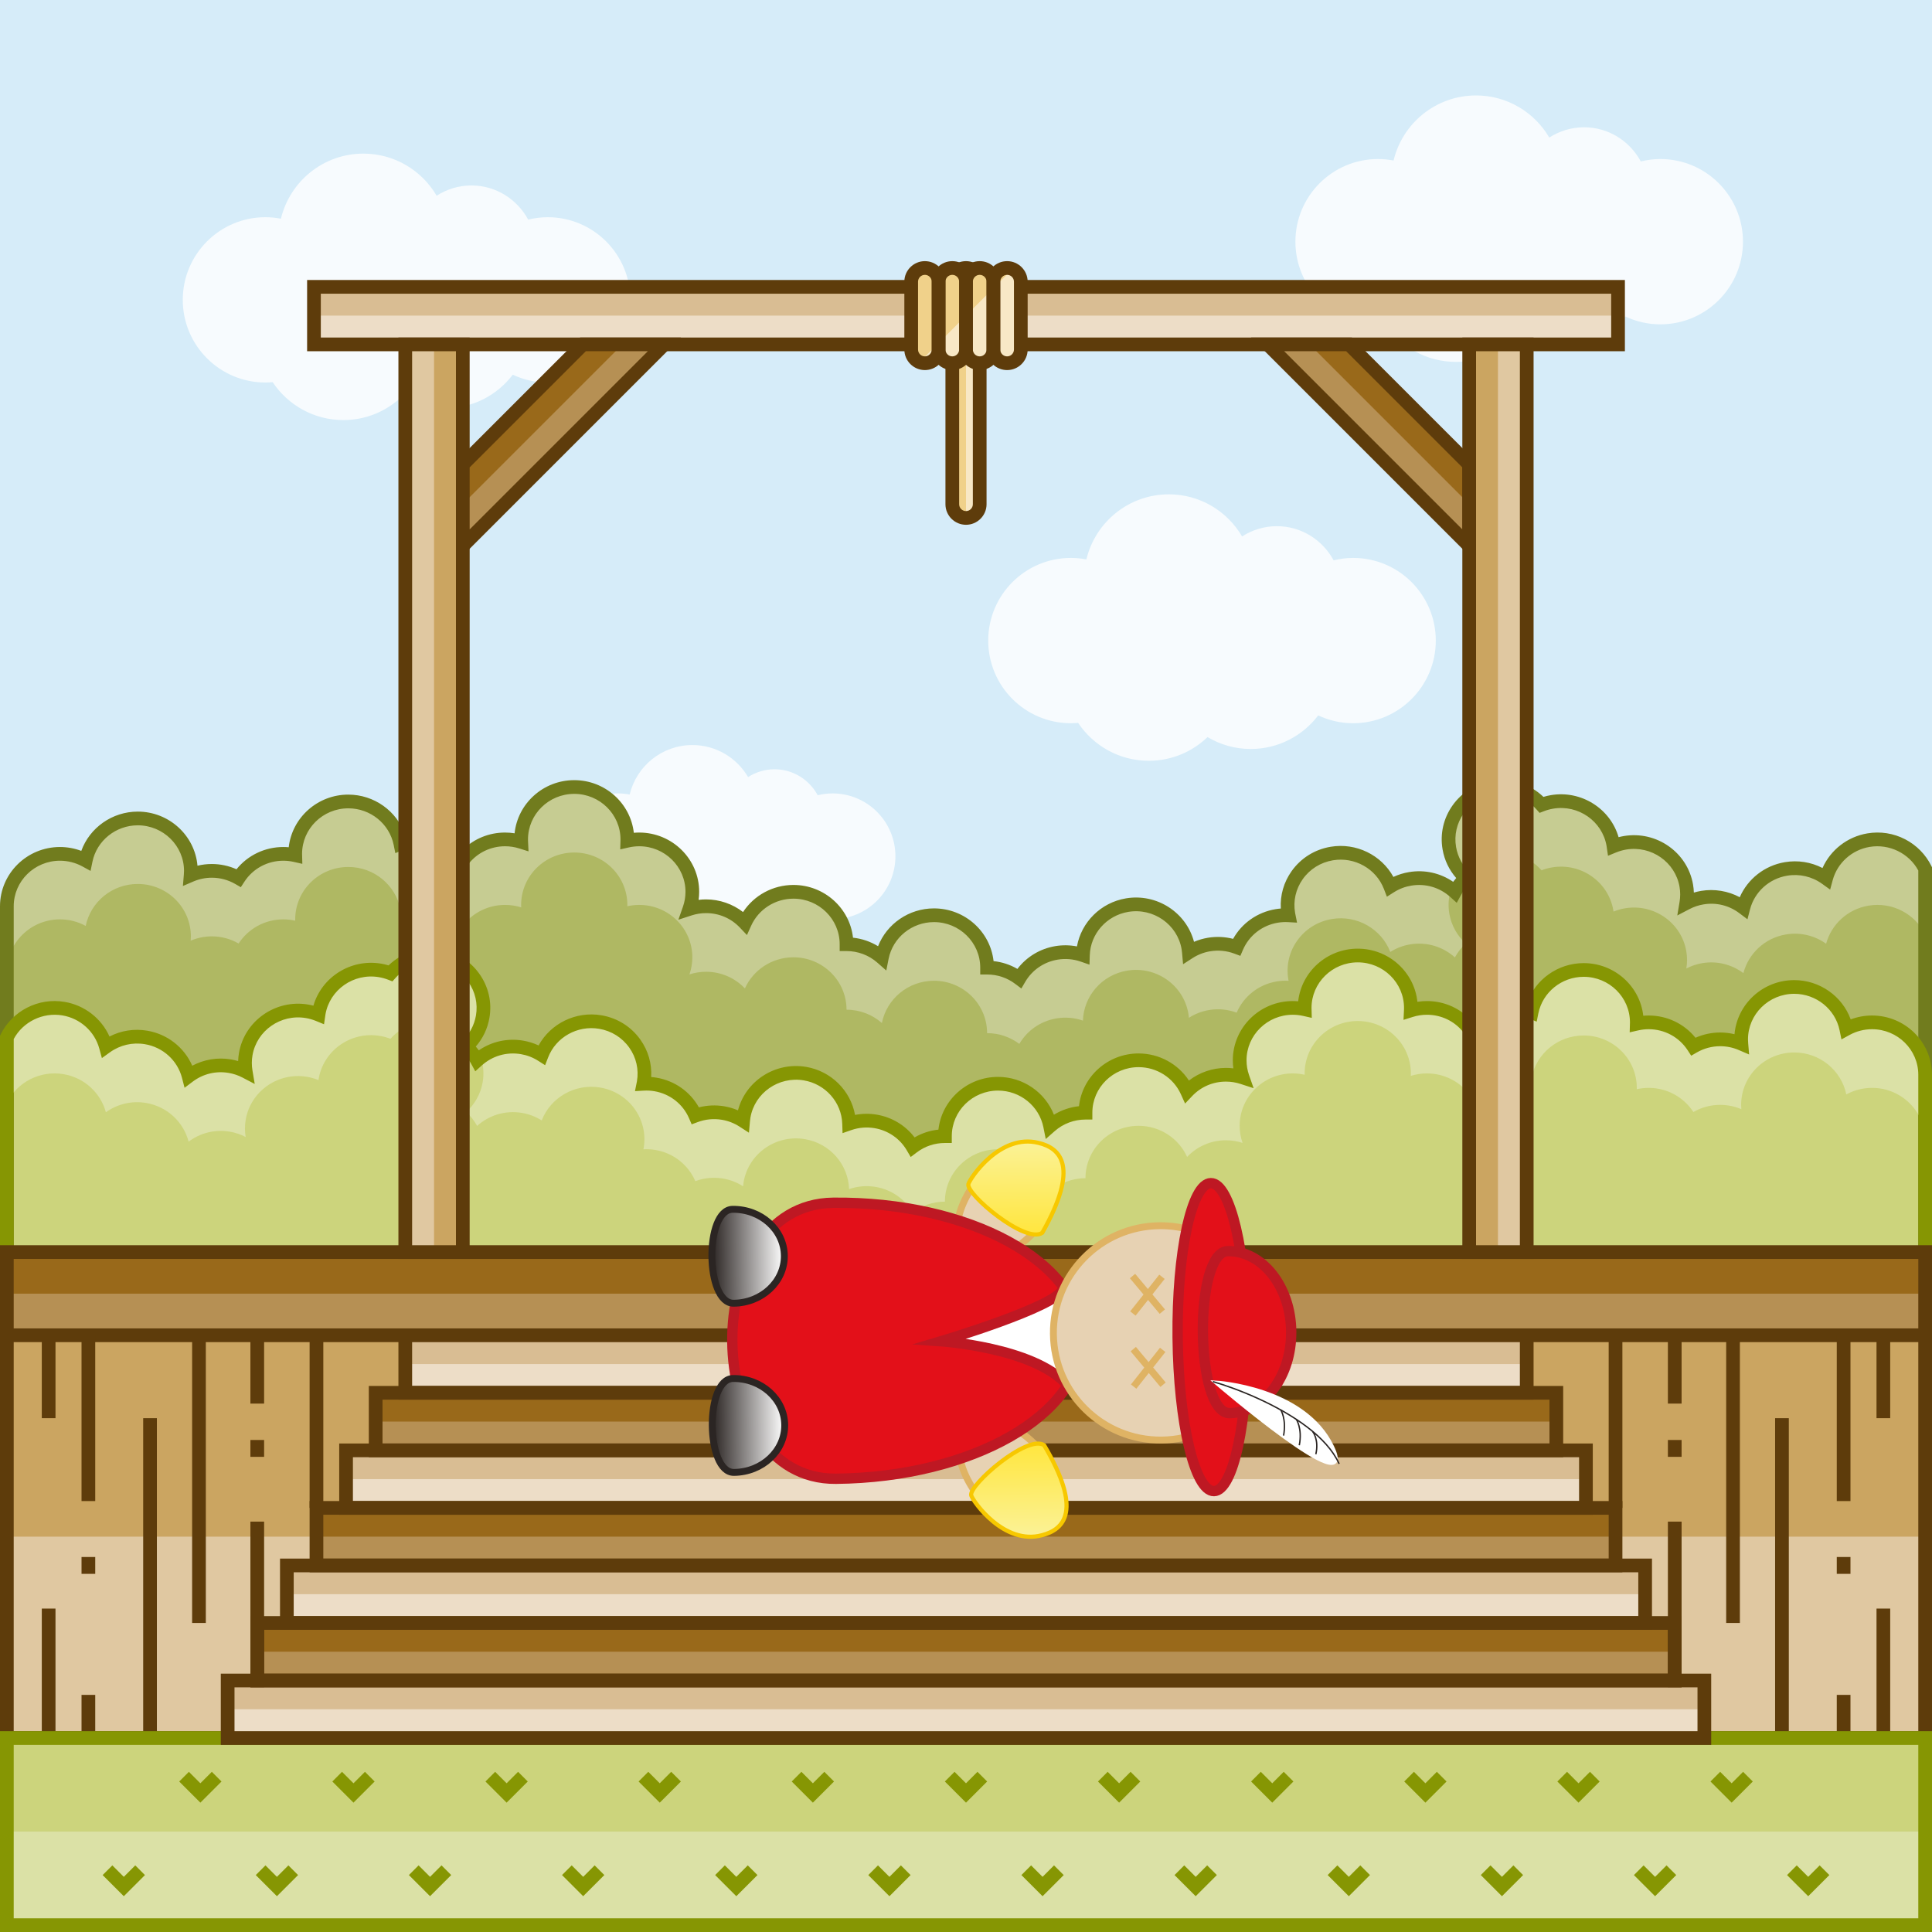 <?xml version="1.0" encoding="utf-8"?>
<!-- Generator: Adobe Illustrator 17.0.0, SVG Export Plug-In . SVG Version: 6.00 Build 0)  -->
<!DOCTYPE svg PUBLIC "-//W3C//DTD SVG 1.1//EN" "http://www.w3.org/Graphics/SVG/1.1/DTD/svg11.dtd">
<svg version="1.1" id="Layer_1" xmlns="http://www.w3.org/2000/svg" xmlns:xlink="http://www.w3.org/1999/xlink" x="0px" y="0px"
	 width="2800px" height="2800px" viewBox="0 0 2800 2800" enable-background="new 0 0 2800 2800" xml:space="preserve">
<g id="Layer_1_1_">
	<rect id="XMLID_751_" x="0" fill="#D6ECF9" width="2800" height="2800"/>
	<g id="XMLID_583_" opacity="0.8">
		<g id="XMLID_36_">
			<path id="XMLID_54_" fill="#FFFFFF" d="M1551.995,808.575c7.688,0,15.181,0.793,22.465,2.178
				c12.942-54.079,61.474-94.33,119.519-94.33c45.307,0,84.787,24.563,106.135,61.028c14.583-9.307,31.794-14.875,50.376-14.875
				c35.712,0,66.396,20.156,82.296,49.493c9.078-2.2,18.51-3.493,28.265-3.493c66.158,0,119.792,53.634,119.792,119.792
				c0,66.16-53.634,119.792-119.792,119.792c-18.112,0-35.217-4.136-50.607-11.331c-22.471,29.517-57.874,48.654-97.834,48.654
				c-22.874,0-44.214-6.356-62.563-17.232c-22.106,21.221-52.058,34.333-85.12,34.333c-42.764,0-80.401-21.841-102.445-54.954
				c-3.463,0.302-6.946,0.53-10.487,0.53c-66.16,0-119.792-53.632-119.792-119.792
				C1432.203,862.209,1485.836,808.575,1551.995,808.575z"/>
		</g>
	</g>
	<g id="XMLID_594_" opacity="0.8">
		<g id="XMLID_47_">
			<path id="XMLID_611_" fill="#FFFFFF" d="M1997.186,230.474c7.687,0,15.181,0.793,22.465,2.177
				c12.942-54.079,61.474-94.33,119.519-94.33c45.307,0,84.787,24.563,106.135,61.028c14.583-9.307,31.794-14.875,50.376-14.875
				c35.712,0,66.396,20.156,82.296,49.493c9.078-2.2,18.51-3.493,28.265-3.493c66.158,0,119.792,53.634,119.792,119.792
				c0,66.16-53.634,119.792-119.792,119.792c-18.112,0-35.217-4.136-50.607-11.331c-22.471,29.517-57.874,48.655-97.834,48.655
				c-22.874,0-44.214-6.356-62.562-17.232c-22.106,21.221-52.058,34.333-85.12,34.333c-42.764,0-80.401-21.841-102.446-54.954
				c-3.462,0.302-6.946,0.53-10.487,0.53c-66.16,0-119.792-53.632-119.792-119.792
				C1877.394,284.107,1931.027,230.474,1997.186,230.474z"/>
		</g>
	</g>
	<g id="XMLID_644_" opacity="0.8">
		<g id="XMLID_44_">
			<path id="XMLID_610_" fill="#FFFFFF" d="M895.471,1149.869c5.847,0,11.546,0.603,17.087,1.656
				c9.844-41.132,46.756-71.746,90.904-71.746c34.46,0,64.487,18.682,80.724,46.417c11.091-7.079,24.182-11.314,38.315-11.314
				c27.162,0,50.5,15.33,62.593,37.643c6.904-1.673,14.078-2.657,21.498-2.657c50.319,0,91.112,40.793,91.112,91.112
				c0,50.32-40.793,91.112-91.112,91.112c-13.775,0-26.786-3.146-38.491-8.618c-17.091,22.45-44.018,37.006-74.411,37.006
				c-17.398,0-33.629-4.835-47.584-13.106c-16.813,16.14-39.594,26.113-64.741,26.113c-32.526,0-61.152-16.612-77.918-41.797
				c-2.633,0.229-5.283,0.403-7.976,0.403c-50.32,0-91.112-40.792-91.112-91.112
				C804.359,1190.662,845.151,1149.869,895.471,1149.869z"/>
		</g>
	</g>
	<g id="XMLID_543_" opacity="0.8">
		<g id="XMLID_16_">
			<path id="XMLID_15_" fill="#FFFFFF" d="M384.68,314.787c7.688,0,15.181,0.793,22.465,2.177
				c12.942-54.079,61.474-94.33,119.519-94.33c45.307,0,84.787,24.563,106.135,61.028c14.583-9.307,31.794-14.875,50.376-14.875
				c35.712,0,66.396,20.155,82.296,49.493c9.078-2.2,18.51-3.493,28.265-3.493c66.158,0,119.792,53.634,119.792,119.792
				c0,66.16-53.634,119.792-119.792,119.792c-18.112,0-35.217-4.136-50.607-11.331c-22.471,29.517-57.874,48.654-97.834,48.654
				c-22.874,0-44.214-6.356-62.562-17.232c-22.106,21.221-52.058,34.333-85.12,34.333c-42.764,0-80.401-21.841-102.445-54.954
				c-3.462,0.302-6.946,0.53-10.487,0.53c-66.16,0-119.792-53.632-119.792-119.792C264.888,368.421,318.52,314.787,384.68,314.787z"
				/>
		</g>
	</g>
	<g id="XMLID_532_">
		<path id="XMLID_749_" fill="#AFB863" d="M86.893,1237.48c13.541,0,26.257,3.462,37.31,9.519
			c7.102-34.699,38.174-60.826,75.436-60.826c42.506,0,76.964,33.998,76.964,75.936c0,2.118-0.111,4.209-0.283,6.282
			c9.397-4.033,19.762-6.282,30.664-6.282c14.163,0,27.421,3.791,38.82,10.376c13.683-21.047,37.587-35.005,64.811-35.005
			c5.939,0,11.712,0.686,17.266,1.942c-0.017-0.648-0.05-1.291-0.05-1.942c0-41.938,34.458-75.936,76.964-75.936
			c37.342,0,68.464,26.242,75.476,61.052c9.268-3.903,19.468-6.067,30.182-6.067c24.707,0,46.678,11.5,60.761,29.356
			c14.082-17.856,36.054-29.356,60.761-29.356c8.154,0,16.007,1.261,23.383,3.579c-0.056-1.187-0.092-2.379-0.092-3.579
			c0-41.939,34.458-75.936,76.964-75.936s76.964,33.998,76.964,75.936c0,0.651-0.033,1.295-0.05,1.942
			c5.553-1.256,11.327-1.942,17.266-1.942c42.506,0,76.964,33.998,76.964,75.936c0,8.68-1.496,17.011-4.214,24.78
			c7.592-2.472,15.699-3.829,24.13-3.829c22.211,0,42.212,9.295,56.26,24.143c11.985-26.564,38.955-45.094,70.327-45.094
			c42.506,0,76.964,33.998,76.964,75.936c19.683,0,37.631,7.299,51.24,19.292c6.934-34.91,38.099-61.255,75.513-61.255
			c42.506,0,76.964,33.998,76.964,75.936c17.566,0,33.748,5.818,46.702,15.592c11.058-18.919,30.259-33.014,53.786-36.962
			c13.349-2.24,26.474-0.932,38.4,3.211c1.104-35.382,27.295-66.281,64.029-72.446c41.904-7.033,81.652,20.782,88.781,62.127
			c0.36,2.088,0.606,4.167,0.789,6.24c8.579-5.531,18.414-9.463,29.162-11.267c13.962-2.343,27.677-0.799,40.034,3.806
			c9.912-23.012,31.106-40.729,57.944-45.233c5.855-0.983,11.663-1.262,17.351-0.942c-0.126-0.635-0.268-1.264-0.379-1.907
			c-7.128-41.344,21.063-80.562,62.968-87.595c36.813-6.178,71.954,14.543,84.784,47.7c8.474-5.381,18.161-9.202,28.723-10.975
			c24.357-4.088,47.973,3.614,64.89,18.887c4.091-7.518,9.443-14.324,15.832-20.112c-12.186-11.002-20.904-25.926-23.888-43.237
			c-7.128-41.345,21.063-80.562,62.968-87.595c27.273-4.577,53.623,5.615,70.671,24.683c4.836-1.87,9.935-3.288,15.258-4.181
			c41.904-7.033,81.653,20.782,88.781,62.127c0.111,0.642,0.187,1.282,0.281,1.923c5.261-2.157,10.836-3.789,16.691-4.771
			c41.904-7.033,81.653,20.782,88.781,62.127c1.475,8.558,1.417,17.018,0.057,25.127c7.064-3.694,14.825-6.372,23.138-7.767
			c21.896-3.675,43.194,2.179,59.567,14.493c7.301-28.171,30.739-50.901,61.667-56.092c21.301-3.575,42.035,1.868,58.22,13.502
			c7.552-27.773,30.826-50.095,61.439-55.233c34.503-5.791,67.513,12.063,82.087,41.622v1530.845H9.929V1313.416
			C9.929,1271.478,44.387,1237.48,86.893,1237.48z"/>
	</g>
	<g id="XMLID_508_">
		<path id="XMLID_748_" fill="#CCD47C" d="M2713.107,1481.686c-13.541,0-26.257,3.462-37.31,9.519
			c-7.102-34.699-38.174-60.826-75.436-60.826c-42.506,0-76.964,33.998-76.964,75.936c0,2.118,0.111,4.209,0.283,6.282
			c-9.397-4.033-19.762-6.282-30.664-6.282c-14.163,0-27.421,3.791-38.82,10.376c-13.683-21.047-37.587-35.006-64.811-35.006
			c-5.939,0-11.713,0.686-17.266,1.942c0.017-0.648,0.05-1.291,0.05-1.942c0-41.938-34.458-75.936-76.964-75.936
			c-37.342,0-68.464,26.242-75.476,61.052c-9.268-3.902-19.468-6.067-30.182-6.067c-24.707,0-46.678,11.5-60.761,29.356
			c-14.082-17.856-36.054-29.356-60.761-29.356c-8.154,0-16.007,1.261-23.383,3.579c0.056-1.187,0.092-2.379,0.092-3.579
			c0-41.938-34.458-75.936-76.964-75.936s-76.964,33.998-76.964,75.936c0,0.651,0.033,1.295,0.05,1.942
			c-5.553-1.256-11.327-1.942-17.266-1.942c-42.506,0-76.964,33.998-76.964,75.936c0,8.681,1.496,17.012,4.214,24.781
			c-7.592-2.472-15.699-3.829-24.13-3.829c-22.212,0-42.212,9.295-56.26,24.143c-11.985-26.564-38.955-45.094-70.327-45.094
			c-42.506,0-76.964,33.998-76.964,75.936c-19.683,0-37.631,7.299-51.24,19.292c-6.934-34.91-38.099-61.255-75.513-61.255
			c-42.506,0-76.964,33.998-76.964,75.936c-17.566,0-33.748,5.818-46.702,15.592c-11.058-18.919-30.259-33.013-53.786-36.962
			c-13.349-2.24-26.474-0.932-38.4,3.211c-1.104-35.382-27.295-66.281-64.029-72.446c-41.904-7.033-81.652,20.782-88.781,62.127
			c-0.36,2.088-0.606,4.167-0.789,6.24c-8.579-5.531-18.414-9.463-29.162-11.267c-13.962-2.343-27.677-0.8-40.034,3.806
			c-9.912-23.012-31.106-40.729-57.944-45.233c-5.855-0.983-11.663-1.262-17.351-0.942c0.126-0.635,0.268-1.264,0.379-1.907
			c7.128-41.344-21.063-80.562-62.967-87.595c-36.813-6.178-71.954,14.543-84.784,47.7c-8.474-5.381-18.161-9.202-28.723-10.975
			c-24.357-4.088-47.972,3.614-64.89,18.887c-4.091-7.518-9.443-14.324-15.832-20.111c12.186-11.002,20.904-25.926,23.888-43.238
			c7.128-41.344-21.063-80.562-62.967-87.595c-27.273-4.577-53.623,5.615-70.671,24.683c-4.836-1.87-9.935-3.288-15.258-4.182
			c-41.904-7.033-81.653,20.782-88.781,62.127c-0.111,0.642-0.187,1.282-0.281,1.923c-5.261-2.157-10.836-3.789-16.691-4.771
			c-41.904-7.033-81.653,20.782-88.781,62.127c-1.475,8.557-1.417,17.018-0.057,25.127c-7.065-3.693-14.825-6.372-23.138-7.767
			c-21.896-3.675-43.194,2.179-59.567,14.493c-7.301-28.171-30.739-50.901-61.667-56.092c-21.301-3.575-42.035,1.868-58.221,13.502
			c-7.552-27.773-30.826-50.095-61.439-55.233c-34.503-5.791-67.513,12.063-82.088,41.621v1286.639H2790.07V1557.623
			C2790.071,1515.684,2755.613,1481.686,2713.107,1481.686z"/>
	</g>
	<g id="XMLID_51_">
		<g id="XMLID_52_">
			<path id="XMLID_747_" fill="#C6CC92" d="M86.893,1332.413c13.541,0,26.257,3.462,37.31,9.519
				c7.102-34.699,38.174-60.826,75.436-60.826c42.506,0,76.964,33.998,76.964,75.936c0,2.118-0.111,4.209-0.283,6.282
				c9.397-4.033,19.762-6.282,30.664-6.282c14.163,0,27.421,3.791,38.82,10.376c13.683-21.047,37.587-35.006,64.811-35.006
				c5.939,0,11.712,0.686,17.266,1.942c-0.017-0.648-0.05-1.291-0.05-1.942c0-41.938,34.458-75.936,76.964-75.936
				c37.342,0,68.464,26.242,75.476,61.052c9.268-3.903,19.468-6.067,30.182-6.067c24.707,0,46.678,11.5,60.761,29.356
				c14.082-17.856,36.054-29.356,60.761-29.356c8.154,0,16.007,1.261,23.383,3.579c-0.056-1.187-0.092-2.379-0.092-3.579
				c0-41.938,34.458-75.936,76.964-75.936s76.964,33.998,76.964,75.936c0,0.651-0.033,1.295-0.05,1.942
				c5.553-1.256,11.327-1.942,17.266-1.942c42.506,0,76.964,33.998,76.964,75.936c0,8.681-1.496,17.012-4.214,24.781
				c7.592-2.472,15.699-3.829,24.13-3.829c22.211,0,42.212,9.295,56.26,24.143c11.985-26.564,38.955-45.094,70.327-45.094
				c42.506,0,76.964,33.998,76.964,75.936c19.683,0,37.631,7.3,51.24,19.292c6.934-34.91,38.099-61.255,75.513-61.255
				c42.506,0,76.964,33.998,76.964,75.936c17.566,0,33.748,5.818,46.702,15.592c11.058-18.919,30.259-33.013,53.786-36.962
				c13.349-2.24,26.474-0.932,38.4,3.211c1.104-35.382,27.295-66.281,64.029-72.446c41.904-7.033,81.652,20.782,88.781,62.127
				c0.36,2.088,0.606,4.167,0.789,6.24c8.579-5.531,18.414-9.463,29.162-11.267c13.962-2.343,27.677-0.8,40.034,3.806
				c9.912-23.012,31.106-40.729,57.944-45.233c5.855-0.983,11.663-1.262,17.351-0.942c-0.126-0.635-0.268-1.264-0.379-1.907
				c-7.128-41.344,21.063-80.562,62.968-87.595c36.813-6.178,71.954,14.543,84.784,47.7c8.474-5.381,18.161-9.202,28.723-10.975
				c24.357-4.088,47.972,3.614,64.89,18.887c4.091-7.518,9.443-14.324,15.831-20.112c-12.186-11.002-20.903-25.926-23.888-43.237
				c-2.153-12.487-1.065-24.773,2.63-36.044c-16.358-12.267-37.61-18.095-59.464-14.427c-10.562,1.773-20.249,5.594-28.723,10.975
				c-12.83-33.157-47.971-53.878-84.784-47.7c-41.904,7.033-70.096,46.251-62.968,87.595c0.111,0.642,0.253,1.271,0.379,1.907
				c-5.688-0.32-11.496-0.041-17.351,0.942c-26.839,4.504-48.032,22.221-57.944,45.233c-12.356-4.605-26.071-6.149-40.034-3.806
				c-10.747,1.804-20.583,5.736-29.162,11.267c-0.183-2.073-0.429-4.153-0.789-6.24c-7.128-41.345-46.877-69.159-88.781-62.127
				c-36.734,6.165-62.926,37.064-64.029,72.446c-11.926-4.143-25.051-5.452-38.4-3.211c-23.526,3.948-42.728,18.043-53.786,36.962
				c-12.953-9.774-29.135-15.592-46.702-15.592c0-41.938-34.458-75.936-76.964-75.936c-37.414,0-68.58,26.344-75.513,61.255
				c-13.609-11.993-31.557-19.292-51.24-19.292c0-41.938-34.458-75.936-76.964-75.936c-31.373,0-58.342,18.53-70.327,45.094
				c-14.048-14.848-34.049-24.143-56.26-24.143c-8.432,0-16.538,1.357-24.13,3.829c2.718-7.769,4.214-16.1,4.214-24.78
				c0-41.939-34.458-75.936-76.964-75.936c-5.939,0-11.713,0.686-17.266,1.942c0.017-0.648,0.05-1.291,0.05-1.942
				c0-41.939-34.458-75.936-76.964-75.936s-76.964,33.998-76.964,75.936c0,1.2,0.036,2.393,0.092,3.579
				c-7.375-2.318-15.229-3.579-23.383-3.579c-24.707,0-46.679,11.5-60.761,29.356c-14.083-17.856-36.054-29.356-60.761-29.356
				c-10.714,0-20.914,2.164-30.182,6.067c-7.013-34.81-38.135-61.052-75.476-61.052c-42.506,0-76.964,33.998-76.964,75.936
				c0,0.651,0.033,1.295,0.05,1.942c-5.553-1.256-11.326-1.942-17.266-1.942c-27.224,0-51.128,13.959-64.811,35.005
				c-11.399-6.585-24.657-10.376-38.82-10.376c-10.902,0-21.266,2.249-30.664,6.282c0.173-2.074,0.283-4.165,0.283-6.282
				c0-41.938-34.458-75.936-76.964-75.936c-37.262,0-68.334,26.127-75.436,60.826c-11.054-6.057-23.769-9.519-37.31-9.519
				c-42.506,0-76.964,33.998-76.964,75.936v94.933C9.929,1366.411,44.387,1332.413,86.893,1332.413z"/>
		</g>
		<g id="XMLID_53_">
			<path id="XMLID_746_" fill="#C6CC92" d="M2707.983,1217.604c-30.613,5.138-53.888,27.46-61.439,55.233
				c-16.185-11.634-36.919-17.078-58.22-13.502c-30.928,5.191-54.366,27.921-61.667,56.092
				c-16.373-12.313-37.67-18.168-59.566-14.493c-8.313,1.395-16.073,4.074-23.138,7.767c1.359-8.109,1.418-16.569-0.057-25.127
				c-7.128-41.344-46.877-69.16-88.781-62.127c-5.855,0.983-11.43,2.614-16.691,4.771c-0.094-0.641-0.17-1.281-0.281-1.923
				c-7.128-41.345-46.876-69.16-88.781-62.127c-5.323,0.893-10.422,2.311-15.258,4.181c-17.048-19.068-43.398-29.26-70.671-24.683
				c-41.904,7.033-70.096,46.25-62.968,87.595c2.275,13.193,7.886,24.992,15.817,34.733c11.375-14.021,27.794-24.146,47.15-27.395
				c27.273-4.577,53.623,5.615,70.671,24.683c4.836-1.87,9.935-3.288,15.258-4.182c41.904-7.033,81.653,20.782,88.781,62.127
				c0.111,0.642,0.187,1.282,0.281,1.923c5.26-2.157,10.835-3.789,16.691-4.771c41.904-7.033,81.653,20.782,88.781,62.127
				c1.475,8.557,1.417,17.018,0.057,25.127c7.064-3.693,14.825-6.372,23.138-7.767c21.896-3.675,43.194,2.179,59.566,14.493
				c7.301-28.171,30.739-50.901,61.667-56.092c21.301-3.575,42.035,1.868,58.22,13.502c7.552-27.773,30.826-50.095,61.439-55.233
				c34.503-5.791,67.513,12.063,82.087,41.621v-94.933C2775.497,1229.666,2742.486,1211.813,2707.983,1217.604z"/>
		</g>
	</g>
	<g id="XMLID_48_">
		<path id="XMLID_607_" fill="#717C1E" d="M2800,2800H0V1313.416c0-47.347,38.98-85.866,86.893-85.866
			c10.582,0,21.085,1.923,30.92,5.62c12.184-33.608,44.838-56.926,81.826-56.926c45.372,0,82.733,34.542,86.569,78.411
			c6.758-1.645,13.705-2.474,20.776-2.474c12.367,0,24.576,2.616,35.775,7.618c16.427-20.34,41.189-32.248,67.856-32.248
			c2.603,0,5.215,0.118,7.823,0.353c4.834-42.856,41.719-76.29,86.357-76.29c37.466,0,70.425,23.868,82.251,58.137
			c7.578-2.095,15.413-3.153,23.407-3.153c23.021,0,44.605,8.807,60.761,24.492c16.156-15.684,37.74-24.492,60.761-24.492
			c4.645,0,9.263,0.364,13.819,1.087c4.494-43.207,41.544-77.023,86.436-77.023c44.638,0,81.522,33.433,86.356,76.29
			c2.608-0.235,5.22-0.353,7.824-0.353c47.913,0,86.893,38.519,86.893,85.866c0,3.923-0.269,7.825-0.806,11.686
			c3.572-0.442,7.175-0.664,10.794-0.664c19.472,0,38.405,6.564,53.608,18.322c15.847-24.21,43.246-39.274,72.979-39.274
			c44.691,0,81.609,33.511,86.373,76.439c12.918,1.387,25.317,5.615,36.319,12.353c12.75-32.492,44.75-54.819,81.026-54.819
			c44.687,0,81.604,33.504,86.372,76.429c12.258,1.294,23.955,5.12,34.553,11.297c13.284-17.472,32.794-29.315,54.883-33.022
			c10.424-1.75,21.093-1.594,31.406,0.417c6.318-35.149,34.553-63.532,71.023-69.652c44.722-7.509,87.424,20.373,98.636,62.991
			c6.393-2.747,13.113-4.719,20.095-5.891c12.188-2.046,24.662-1.488,36.547,1.588c12.747-22.771,35.138-38.602,61.43-43.016
			c2.551-0.428,5.13-0.742,7.725-0.942c-1.135-19.221,4.267-38.139,15.605-54.126c13.432-18.94,33.537-31.503,56.609-35.375
			c36.933-6.199,73.481,11.883,90.946,43.715c7.122-3.325,14.673-5.667,22.561-6.99c22.699-3.81,45.473,1.303,64.061,14.096
			c1.392-1.895,2.862-3.733,4.407-5.509c-10.308-11.776-17.085-25.97-19.775-41.57c-3.868-22.438,1.281-45.061,14.499-63.699
			c13.433-18.939,33.537-31.502,56.609-35.375c27.622-4.636,55.201,3.938,75.07,23.039c3.56-1.073,7.193-1.922,10.86-2.538
			c44.003-7.385,86.041,19.477,98.066,60.93c2.542-0.667,5.108-1.219,7.686-1.651c47.211-7.926,92.167,23.582,100.209,70.232
			c0.67,3.885,1.068,7.794,1.193,11.707c3.462-1.033,6.992-1.852,10.574-2.454c19.191-3.222,38.965,0.115,55.943,9.187
			c11.522-26.487,35.977-45.867,65.291-50.786c18.94-3.18,37.925-0.177,54.636,8.464c11.643-26.167,36.018-45.327,65.024-50.195
			c18.872-3.169,37.794-0.22,54.719,8.526c16.386,8.467,29.853,22.139,37.918,38.497l1.023,2.076V2800z M19.858,2780.142h2760.284
			V1261.627c-13.411-24.984-42.073-39.006-70.515-34.231c-25.74,4.32-46.74,23.179-53.502,48.046l-3.755,13.81l-11.621-8.353
			c-14.761-10.61-32.795-14.792-50.782-11.772c-26.073,4.375-47.151,23.527-53.698,48.791l-3.722,14.362l-11.858-8.918
			c-14.97-11.259-33.419-15.747-51.956-12.636c-7.058,1.185-13.848,3.464-20.181,6.775l-17.693,9.25l3.301-19.691
			c1.213-7.236,1.197-14.57-0.049-21.798c-6.191-35.907-40.899-60.14-77.353-54.021c-4.952,0.831-9.853,2.233-14.567,4.166
			l-11.757,4.821l-1.938-13.299c-0.043-0.316-0.084-0.632-0.139-0.948c-6.191-35.905-40.899-60.141-77.352-54.018
			c-4.551,0.764-9.032,1.992-13.32,3.65l-6.406,2.478l-4.578-5.121c-15.504-17.342-38.542-25.383-61.625-21.508
			c-17.825,2.991-33.344,12.679-43.698,27.279c-10.141,14.298-14.093,31.642-11.128,48.837c2.513,14.577,9.691,27.563,20.758,37.555
			l8.149,7.358l-8.137,7.371c-5.566,5.043-10.201,10.93-13.776,17.499l-6.023,11.067l-9.352-8.444
			c-15.411-13.913-36.037-19.914-56.593-16.464c-9.002,1.51-17.428,4.728-25.045,9.564l-10.215,6.486l-4.367-11.285
			c-11.346-29.322-42.42-46.771-73.88-41.49c-17.825,2.991-33.344,12.679-43.699,27.279c-10.141,14.298-14.093,31.642-11.128,48.837
			c0.055,0.316,0.122,0.631,0.188,0.947l0.145,0.707l2.503,12.572l-12.799-0.721c-5.101-0.285-10.198-0.01-15.15,0.82
			c-22.619,3.797-41.485,18.514-50.469,39.369l-3.737,8.675l-8.85-3.299c-11.108-4.141-23.184-5.288-34.922-3.319
			c-9.145,1.535-17.699,4.839-25.425,9.82l-13.826,8.914l-1.445-16.387c-0.178-2.02-0.401-3.795-0.683-5.424
			c-6.191-35.907-40.892-60.143-77.352-54.022c-31.329,5.257-54.774,31.737-55.749,62.963l-0.421,13.503l-12.761-4.434
			c-10.692-3.714-22.275-4.681-33.497-2.798c-19.764,3.317-36.843,15.046-46.857,32.181l-5.637,9.643l-8.917-6.728
			c-11.782-8.89-25.863-13.589-40.721-13.589h-9.929v-9.929c0-36.397-30.072-66.008-67.035-66.008
			c-31.983,0-59.645,22.399-65.775,53.26l-3.36,16.921l-12.943-11.406c-12.303-10.841-28.169-16.812-44.676-16.812h-9.929v-9.929
			c0-36.397-30.072-66.007-67.035-66.007c-26.466,0-50.519,15.406-61.277,39.248l-6.089,13.494l-10.174-10.753
			c-12.836-13.566-30.254-21.038-49.047-21.038c-7.164,0-14.248,1.124-21.056,3.341l-19.069,6.21l6.622-18.93
			c2.426-6.936,3.657-14.171,3.657-21.502c0-36.396-30.072-66.007-67.035-66.007c-5.024,0-10.096,0.571-15.075,1.697l-12.451,2.817
			l0.357-13.476c0.011-0.322,0.024-0.643,0.024-0.968c0-36.396-30.072-66.007-67.035-66.007s-67.035,29.611-67.035,66.007
			c0,0.949,0.026,1.966,0.08,3.11l0.673,14.206l-13.568-4.264c-6.593-2.072-13.459-3.123-20.406-3.123
			c-20.841,0-40.146,9.322-52.964,25.576l-7.796,9.885l-7.797-9.884c-12.82-16.254-32.124-25.576-52.965-25.576
			c-9.135,0-17.993,1.779-26.329,5.289l-11.189,4.711l-2.397-11.901c-6.197-30.759-33.845-53.084-65.743-53.084
			c-36.964,0-67.035,29.611-67.035,66.007c0,0.324,0.013,0.646,0.024,0.968l0.023,0.715l0.335,12.761l-12.451-2.817
			c-4.98-1.126-10.051-1.697-15.075-1.697c-22.959,0-44.075,11.398-56.487,30.489l-5.135,7.898l-8.157-4.712
			c-10.242-5.917-21.948-9.045-33.853-9.045c-9.28,0-18.279,1.843-26.747,5.478l-15.182,6.516l1.371-16.464
			c0.167-2.013,0.249-3.798,0.249-5.459c0-36.397-30.072-66.007-67.035-66.007c-31.802,0-59.437,22.243-65.709,52.888l-2.698,13.183
			l-11.801-6.467c-9.906-5.428-21.158-8.298-32.539-8.298c-36.963,0-67.035,29.611-67.035,66.007L19.858,2780.142L19.858,2780.142z"
			/>
	</g>
	<g id="XMLID_62_">
		<g id="XMLID_63_">
			<path id="XMLID_745_" fill="#DBE1A6" d="M2713.107,1481.686c-13.541,0-26.257,3.462-37.31,9.519
				c-7.102-34.699-38.174-60.826-75.436-60.826c-42.506,0-76.964,33.998-76.964,75.936c0,2.118,0.111,4.209,0.283,6.282
				c-9.397-4.033-19.762-6.282-30.664-6.282c-14.163,0-27.421,3.791-38.82,10.376c-13.683-21.047-37.587-35.006-64.811-35.006
				c-5.939,0-11.713,0.686-17.266,1.942c0.017-0.648,0.05-1.291,0.05-1.942c0-41.938-34.458-75.936-76.964-75.936
				c-37.342,0-68.464,26.242-75.476,61.052c-9.268-3.902-19.468-6.067-30.182-6.067c-24.707,0-46.678,11.5-60.761,29.356
				c-14.082-17.856-36.054-29.356-60.761-29.356c-8.154,0-16.007,1.261-23.383,3.579c0.056-1.187,0.092-2.379,0.092-3.579
				c0-41.938-34.458-75.936-76.964-75.936s-76.964,33.998-76.964,75.936c0,0.651,0.033,1.295,0.05,1.942
				c-5.553-1.256-11.327-1.942-17.266-1.942c-42.506,0-76.964,33.998-76.964,75.936c0,8.681,1.496,17.012,4.214,24.781
				c-7.592-2.472-15.699-3.829-24.13-3.829c-22.212,0-42.212,9.295-56.26,24.143c-11.985-26.564-38.955-45.094-70.327-45.094
				c-42.506,0-76.964,33.998-76.964,75.936c-19.683,0-37.631,7.299-51.24,19.292c-6.934-34.91-38.099-61.255-75.513-61.255
				c-42.506,0-76.964,33.998-76.964,75.936c-17.566,0-33.748,5.818-46.702,15.592c-11.058-18.919-30.259-33.013-53.786-36.962
				c-13.349-2.24-26.474-0.932-38.4,3.211c-1.104-35.382-27.295-66.281-64.029-72.446c-41.904-7.033-81.652,20.782-88.781,62.127
				c-0.36,2.088-0.606,4.167-0.789,6.24c-8.579-5.531-18.414-9.463-29.162-11.267c-13.962-2.343-27.677-0.8-40.034,3.806
				c-9.912-23.012-31.106-40.729-57.944-45.233c-5.855-0.983-11.663-1.262-17.351-0.942c0.126-0.635,0.268-1.264,0.379-1.907
				c7.128-41.344-21.063-80.562-62.967-87.595c-36.813-6.178-71.954,14.543-84.784,47.7c-8.474-5.381-18.161-9.202-28.723-10.975
				c-21.854-3.668-43.106,2.16-59.464,14.427c3.695,11.271,4.783,23.557,2.63,36.044c-2.985,17.312-11.702,32.235-23.888,43.238
				c6.389,5.787,11.74,12.593,15.832,20.112c16.918-15.273,40.533-22.975,64.89-18.887c10.562,1.773,20.249,5.594,28.723,10.975
				c12.83-33.157,47.971-53.878,84.784-47.699c41.904,7.033,70.096,46.251,62.967,87.595c-0.111,0.642-0.253,1.271-0.379,1.907
				c5.688-0.32,11.496-0.041,17.351,0.942c26.839,4.505,48.032,22.221,57.944,45.233c12.357-4.605,26.071-6.149,40.034-3.806
				c10.747,1.804,20.583,5.736,29.162,11.267c0.183-2.073,0.429-4.153,0.789-6.24c7.128-41.345,46.877-69.16,88.781-62.127
				c36.734,6.165,62.926,37.064,64.029,72.446c11.926-4.143,25.051-5.452,38.4-3.211c23.526,3.948,42.728,18.043,53.786,36.962
				c12.953-9.774,29.135-15.592,46.702-15.592c0-41.938,34.458-75.936,76.964-75.936c37.414,0,68.58,26.344,75.513,61.255
				c13.609-11.993,31.557-19.292,51.24-19.292c0-41.938,34.458-75.936,76.964-75.936c31.373,0,58.342,18.531,70.327,45.094
				c14.048-14.848,34.049-24.143,56.26-24.143c8.432,0,16.538,1.357,24.13,3.829c-2.718-7.769-4.214-16.1-4.214-24.781
				c0-41.938,34.458-75.936,76.964-75.936c5.939,0,11.713,0.686,17.266,1.942c-0.017-0.648-0.05-1.291-0.05-1.942
				c0-41.939,34.458-75.936,76.964-75.936s76.964,33.998,76.964,75.936c0,1.2-0.036,2.392-0.092,3.579
				c7.376-2.318,15.229-3.579,23.383-3.579c24.707,0,46.679,11.5,60.761,29.356c14.083-17.856,36.054-29.356,60.761-29.356
				c10.714,0,20.914,2.164,30.182,6.067c7.013-34.81,38.135-61.052,75.476-61.052c42.506,0,76.964,33.998,76.964,75.936
				c0,0.651-0.033,1.295-0.05,1.942c5.553-1.256,11.326-1.942,17.266-1.942c27.224,0,51.128,13.959,64.811,35.006
				c11.399-6.585,24.657-10.376,38.82-10.376c10.902,0,21.266,2.249,30.664,6.282c-0.173-2.074-0.283-4.164-0.283-6.282
				c0-41.938,34.458-75.936,76.964-75.936c37.262,0,68.334,26.128,75.436,60.826c11.053-6.057,23.769-9.519,37.31-9.519
				c42.506,0,76.964,33.998,76.964,75.936v-94.933C2790.071,1515.684,2755.613,1481.686,2713.107,1481.686z"/>
		</g>
		<g id="XMLID_64_">
			<path id="XMLID_744_" fill="#DBE1A6" d="M92.017,1556.743c30.613,5.138,53.888,27.46,61.439,55.233
				c16.185-11.634,36.919-17.077,58.221-13.502c30.928,5.191,54.366,27.921,61.667,56.092c16.373-12.313,37.67-18.168,59.567-14.493
				c8.313,1.395,16.073,4.074,23.138,7.767c-1.359-8.109-1.418-16.569,0.057-25.127c7.128-41.345,46.876-69.16,88.781-62.127
				c5.855,0.983,11.43,2.614,16.691,4.772c0.094-0.641,0.17-1.281,0.281-1.923c7.128-41.345,46.876-69.16,88.781-62.127
				c5.323,0.893,10.422,2.311,15.258,4.182c17.048-19.068,43.398-29.26,70.671-24.683c19.357,3.249,35.775,13.374,47.15,27.395
				c7.931-9.741,13.542-21.54,15.817-34.733c7.128-41.344-21.063-80.562-62.967-87.595c-27.273-4.577-53.623,5.615-70.671,24.683
				c-4.836-1.87-9.935-3.288-15.258-4.182c-41.904-7.033-81.653,20.782-88.781,62.127c-0.111,0.642-0.187,1.282-0.281,1.923
				c-5.261-2.157-10.836-3.789-16.691-4.771c-41.904-7.033-81.653,20.782-88.781,62.127c-1.475,8.557-1.417,17.018-0.057,25.127
				c-7.065-3.693-14.825-6.372-23.138-7.767c-21.896-3.675-43.194,2.179-59.567,14.493c-7.301-28.171-30.739-50.901-61.667-56.092
				c-21.301-3.575-42.035,1.868-58.221,13.502c-7.552-27.773-30.826-50.095-61.439-55.233
				c-34.503-5.791-67.513,12.063-82.088,41.621v94.933C24.503,1568.806,57.514,1550.952,92.017,1556.743z"/>
		</g>
	</g>
	<g id="XMLID_49_">
		<path id="XMLID_604_" fill="#869603" d="M2800,2800H0V1501.117l1.023-2.076c8.065-16.358,21.532-30.029,37.918-38.497
			c16.924-8.745,35.845-11.693,54.718-8.526c29.006,4.868,53.38,24.028,65.024,50.195c16.711-8.643,35.698-11.644,54.636-8.465
			c29.314,4.92,53.768,24.299,65.29,50.786c16.979-9.072,36.75-12.408,55.943-9.187c3.583,0.602,7.113,1.422,10.574,2.454
			c0.125-3.914,0.523-7.823,1.193-11.708c8.043-46.65,53-78.15,100.209-70.233c2.578,0.433,5.144,0.985,7.686,1.652
			c12.023-41.45,54.063-68.316,98.066-60.929c3.667,0.615,7.299,1.464,10.86,2.537c19.869-19.1,47.45-27.673,75.069-23.039
			c23.073,3.872,43.176,16.436,56.609,35.376c13.219,18.638,18.368,41.26,14.499,63.699c-2.689,15.6-9.467,29.793-19.775,41.569
			c1.545,1.777,3.015,3.614,4.407,5.51c18.588-12.793,41.365-17.904,64.06-14.097c7.888,1.325,15.44,3.667,22.561,6.991
			c17.465-31.832,54.012-49.914,90.946-43.715c23.073,3.872,43.177,16.435,56.609,35.375c11.339,15.988,16.74,34.906,15.606,54.126
			c2.595,0.2,5.174,0.514,7.726,0.943c26.292,4.412,48.682,20.245,61.43,43.015c11.885-3.077,24.359-3.635,36.546-1.589
			c6.982,1.172,13.703,3.145,20.096,5.891c11.211-42.616,53.906-70.497,98.636-62.991c36.469,6.12,64.705,34.504,71.023,69.652
			c10.314-2.012,20.982-2.167,31.406-0.418c22.089,3.708,41.599,15.551,54.882,33.023c10.598-6.178,22.296-10.004,34.553-11.297
			c4.768-42.925,41.685-76.429,86.372-76.429c36.276,0,68.276,22.326,81.026,54.818c11.002-6.737,23.401-10.966,36.319-12.353
			c4.764-42.929,41.683-76.439,86.373-76.439c29.733,0,57.132,15.063,72.979,39.274c15.203-11.758,34.136-18.322,53.608-18.322
			c3.618,0,7.221,0.222,10.793,0.664c-0.537-3.862-0.806-7.763-0.806-11.686c0-47.346,38.98-85.865,86.893-85.865
			c2.604,0,5.216,0.118,7.824,0.353c4.834-42.856,41.719-76.29,86.356-76.29c44.892,0,81.942,33.816,86.436,77.024
			c4.556-0.723,9.175-1.087,13.819-1.087c23.021,0,44.605,8.807,60.761,24.491c16.156-15.684,37.74-24.491,60.761-24.491
			c7.994,0,15.83,1.058,23.407,3.153c11.826-34.27,44.785-58.138,82.251-58.138c44.638,0,81.522,33.433,86.356,76.289
			c2.608-0.235,5.22-0.353,7.823-0.353c26.669,0,51.43,11.906,67.856,32.249c11.199-5.003,23.408-7.619,35.775-7.619
			c7.07,0,14.017,0.829,20.776,2.475c3.835-43.869,41.197-78.411,86.569-78.411c36.988,0,69.642,23.318,81.826,56.926
			c9.835-3.697,20.337-5.62,30.92-5.62c47.913,0,86.893,38.519,86.893,85.866V2800H2800z M19.858,2780.142h2760.284V1557.623
			c0-36.397-30.072-66.008-67.035-66.008c-11.381,0-22.633,2.87-32.539,8.298l-11.801,6.468l-2.698-13.184
			c-6.272-30.645-33.906-52.888-65.708-52.888c-36.963,0-67.035,29.611-67.035,66.007c0,1.661,0.082,3.447,0.249,5.459l1.371,16.463
			l-15.181-6.515c-8.469-3.635-17.469-5.478-26.748-5.478c-11.904,0-23.61,3.128-33.853,9.044l-8.157,4.712l-5.134-7.898
			c-12.412-19.091-33.529-30.489-56.487-30.489c-5.024,0-10.096,0.572-15.074,1.698l-12.452,2.818l0.357-13.477
			c0.011-0.322,0.024-0.643,0.024-0.967c0-36.396-30.071-66.007-67.035-66.007c-31.898,0-59.546,22.325-65.743,53.084l-2.397,11.901
			l-11.189-4.711c-8.334-3.51-17.192-5.289-26.329-5.289c-20.841,0-40.146,9.322-52.965,25.575l-7.797,9.885l-7.796-9.885
			c-12.818-16.253-32.123-25.575-52.964-25.575c-6.948,0-13.814,1.051-20.406,3.122l-13.568,4.264l0.673-14.207
			c0.054-1.143,0.08-2.16,0.08-3.109c0-36.397-30.072-66.008-67.035-66.008s-67.035,29.611-67.035,66.008
			c0,0.324,0.013,0.645,0.024,0.967l0.022,0.715l0.334,12.762l-12.451-2.818c-4.977-1.126-10.049-1.697-15.074-1.697
			c-36.963,0-67.035,29.611-67.035,66.007c0,7.331,1.23,14.565,3.657,21.502l6.622,18.928l-19.068-6.209
			c-6.809-2.217-13.893-3.341-21.056-3.341c-18.793,0-36.212,7.472-49.047,21.038l-10.174,10.754l-6.089-13.494
			c-10.758-23.843-34.811-39.249-61.277-39.249c-36.963,0-67.035,29.611-67.035,66.007v9.929h-9.929
			c-16.507,0-32.373,5.971-44.676,16.812l-12.943,11.406l-3.36-16.921c-6.13-30.861-33.791-53.26-65.775-53.26
			c-36.963,0-67.035,29.61-67.035,66.007v9.929h-9.929c-14.858,0-28.939,4.699-40.721,13.589l-8.916,6.728l-5.636-9.643
			c-10.015-17.134-27.094-28.864-46.857-32.18c-11.222-1.884-22.806-0.916-33.498,2.798l-12.761,4.433l-0.421-13.502
			c-0.974-31.226-24.42-57.706-55.748-62.963c-36.462-6.118-71.162,18.114-77.353,54.021c-0.281,1.631-0.505,3.405-0.683,5.426
			l-1.445,16.387l-13.826-8.914c-7.726-4.98-16.28-8.285-25.425-9.819c-11.737-1.97-23.812-0.823-34.923,3.318l-8.85,3.299
			l-3.736-8.674c-8.983-20.856-27.849-35.573-50.469-39.369c-4.953-0.831-10.048-1.107-15.15-0.821l-12.799,0.72l2.648-13.28
			c0.065-0.316,0.133-0.631,0.189-0.951c2.964-17.191-0.989-34.535-11.129-48.833c-10.354-14.6-25.873-24.287-43.699-27.279
			c-31.461-5.278-62.534,12.169-73.88,41.491l-4.367,11.285l-10.215-6.486c-7.616-4.835-16.043-8.054-25.045-9.565
			c-20.552-3.451-41.181,2.551-56.593,16.465l-9.352,8.443l-6.023-11.067c-3.575-6.569-8.21-12.456-13.776-17.498l-8.137-7.371
			l8.149-7.358c11.066-9.992,18.244-22.978,20.758-37.555c2.965-17.195-0.988-34.539-11.128-48.837
			c-10.354-14.6-25.873-24.287-43.698-27.279c-23.083-3.872-46.12,4.167-61.625,21.51l-4.578,5.12l-6.406-2.478
			c-4.288-1.658-8.769-2.887-13.319-3.65c-36.467-6.123-71.163,18.115-77.353,54.021c-0.055,0.321-0.097,0.636-0.14,0.952
			l-0.101,0.719l-1.836,12.574l-11.757-4.822c-4.714-1.933-9.615-3.335-14.567-4.165c-36.462-6.123-71.162,18.115-77.353,54.021
			c-1.246,7.228-1.262,14.562-0.049,21.798l3.301,19.691l-17.694-9.251c-6.331-3.31-13.121-5.589-20.181-6.774
			c-18.531-3.11-36.984,1.376-51.955,12.636l-11.858,8.917l-3.722-14.362c-6.547-25.263-27.625-44.415-53.698-48.791
			c-17.988-3.019-36.022,1.163-50.782,11.773l-11.621,8.353l-3.755-13.81c-6.762-24.867-27.763-43.726-53.502-48.046
			c-28.442-4.772-57.105,9.247-70.515,34.232v1274.308H19.858z"/>
	</g>
	<g id="XMLID_181_">
		<path id="XMLID_743_" fill="#F0D18A" d="M1400,388.397c-10.968,0-19.858,8.891-19.858,19.858v322.518
			c0,10.968,8.891,19.858,19.858,19.858s19.858-8.891,19.858-19.858V408.255C1419.858,397.287,1410.968,388.397,1400,388.397z"/>
	</g>
	<g id="XMLID_208_">
		<path id="XMLID_742_" fill="#F8E8C6" d="M1419.858,730.773V408.255c0-10.968-8.891-19.858-19.858-19.858v362.235
			C1410.968,750.631,1419.858,741.741,1419.858,730.773z"/>
	</g>
	<g id="XMLID_236_">
		<path id="XMLID_495_" fill="#5E3C0B" d="M1400,760.56c-16.425,0-29.787-13.363-29.787-29.787V408.255
			c0-16.425,13.363-29.787,29.787-29.787s29.787,13.363,29.787,29.787v322.518C1429.787,747.198,1416.425,760.56,1400,760.56z
			 M1400,398.326c-5.475,0-9.929,4.454-9.929,9.929v322.518c0,5.475,4.454,9.929,9.929,9.929s9.929-4.454,9.929-9.929V408.255
			C1409.929,402.78,1405.475,398.326,1400,398.326z"/>
	</g>
	<g id="XMLID_30_">
		<rect id="XMLID_741_" x="9.929" y="1814.599" fill="#99691A" width="2780.142" height="120.578"/>
	</g>
	<g id="XMLID_134_">
		<rect id="XMLID_740_" x="9.929" y="1874.888" fill="#B69054" width="2780.142" height="60.289"/>
	</g>
	<g id="XMLID_164_">
		<path id="XMLID_436_" fill="#5E3C0B" d="M2800,1945.106H0V1804.67h2800V1945.106z M19.858,1925.248h2760.284v-100.72H19.858
			V1925.248z"/>
	</g>
	<g id="XMLID_369_">
		<rect id="XMLID_739_" x="9.929" y="1935.177" fill="#CBA561" width="2780.142" height="583.713"/>
	</g>
	<g id="XMLID_274_">
		<rect id="XMLID_738_" x="9.929" y="2227.034" fill="#E0C8A1" width="2780.142" height="291.856"/>
	</g>
	<g id="XMLID_273_">
		<rect id="XMLID_435_" x="2572.624" y="2055.319" fill="#5E3C0B" width="19.858" height="463.571"/>
	</g>
	<g id="XMLID_272_">
		<rect id="XMLID_434_" x="2661.986" y="2456.35" fill="#5E3C0B" width="19.858" height="62.541"/>
	</g>
	<g id="XMLID_271_">
		<rect id="XMLID_433_" x="2719.575" y="2331.268" fill="#5E3C0B" width="19.858" height="187.622"/>
	</g>
	<g id="XMLID_275_">
		<path id="XMLID_417_" fill="#5E3C0B" d="M2800,2528.819H0v-603.571h2800V2528.819z M19.858,2508.961h2760.284v-563.855H19.858
			V2508.961z"/>
	</g>
	<g id="XMLID_257_">
		<rect id="XMLID_234_" x="207.518" y="2055.319" fill="#5E3C0B" width="19.858" height="463.571"/>
	</g>
	<g id="XMLID_263_">
		<rect id="XMLID_233_" x="118.156" y="2456.35" fill="#5E3C0B" width="19.858" height="62.541"/>
	</g>
	<g id="XMLID_259_">
		<rect id="XMLID_232_" x="60.567" y="2331.268" fill="#5E3C0B" width="19.858" height="187.622"/>
	</g>
	<g id="XMLID_774_">
		<rect id="XMLID_737_" x="9.929" y="2518.89" fill="#CCD47C" width="2780.142" height="271.181"/>
	</g>
	<g id="XMLID_35_">
		<rect id="XMLID_736_" x="9.929" y="2654.48" fill="#DBE1A6" width="2780.142" height="135.59"/>
	</g>
	<g id="XMLID_32_">
		<rect id="XMLID_735_" x="455.014" y="415.715" fill="#D9BD93" width="1889.971" height="83.388"/>
	</g>
	<g id="XMLID_67_">
		<rect id="XMLID_734_" x="455.014" y="457.409" fill="#EDDDC7" width="1889.971" height="41.694"/>
	</g>
	<g id="XMLID_50_">
		<path id="XMLID_229_" fill="#5E3C0B" d="M2354.915,509.031H445.085V405.786h1909.829L2354.915,509.031L2354.915,509.031z
			 M464.944,489.173h1870.113v-63.529H464.944V489.173z"/>
	</g>
	<g id="XMLID_317_">
		<rect id="XMLID_733_" x="587.348" y="1935.177" fill="#D9BD93" width="1625.305" height="83.387"/>
	</g>
	<g id="XMLID_316_">
		<rect id="XMLID_732_" x="544.445" y="2018.565" fill="#99691A" width="1711.11" height="83.388"/>
	</g>
	<g id="XMLID_315_">
		<rect id="XMLID_731_" x="501.543" y="2101.952" fill="#D9BD93" width="1796.915" height="83.387"/>
	</g>
	<g id="XMLID_314_">
		<rect id="XMLID_730_" x="458.64" y="2185.34" fill="#99691A" width="1882.719" height="83.388"/>
	</g>
	<g id="XMLID_313_">
		<rect id="XMLID_729_" x="415.738" y="2268.727" fill="#D9BD93" width="1968.524" height="83.387"/>
	</g>
	<g id="XMLID_312_">
		<rect id="XMLID_149_" x="372.835" y="2352.115" fill="#99691A" width="2054.329" height="83.388"/>
	</g>
	<g id="XMLID_33_">
		<rect id="XMLID_148_" x="587.348" y="499.102" fill="#CBA561" width="83.387" height="1315.496"/>
	</g>
	<g id="XMLID_65_">
		<rect id="XMLID_146_" x="587.348" y="499.102" fill="#E0C8A1" width="41.694" height="1315.496"/>
	</g>
	<g id="XMLID_66_">
		<path id="XMLID_226_" fill="#5E3C0B" d="M680.664,1824.528H577.419V489.173h103.245V1824.528z M597.277,1804.67h63.529V509.031
			h-63.529V1804.67z"/>
	</g>
	<g id="XMLID_31_">
		<g id="XMLID_37_">
			<polygon id="XMLID_145_" fill="#99691A" points="962.847,499.103 844.919,499.103 670.735,673.287 670.735,791.214 			"/>
		</g>
	</g>
	<g id="XMLID_75_">
		<polygon id="XMLID_144_" fill="#B69054" points="902.14,499.103 670.735,730.507 670.735,791.214 962.847,499.103 		"/>
	</g>
	<g id="XMLID_70_">
		<g id="XMLID_71_">
			<path id="XMLID_223_" fill="#5E3C0B" d="M660.806,815.185V669.174l180.001-180.001h146.011L660.806,815.185z M680.664,677.4
				v89.844l258.212-258.212h-89.844L680.664,677.4z"/>
		</g>
	</g>
	<g id="XMLID_77_">
		<g id="XMLID_78_">
			<polygon id="XMLID_143_" fill="#99691A" points="1837.153,499.103 1955.081,499.103 2129.265,673.287 2129.265,791.214 			"/>
		</g>
	</g>
	<g id="XMLID_76_">
		<polygon id="XMLID_142_" fill="#B69054" points="1897.86,499.103 2129.265,730.507 2129.265,791.214 1837.153,499.103 		"/>
	</g>
	<g id="XMLID_73_">
		<g id="XMLID_74_">
			<path id="XMLID_220_" fill="#5E3C0B" d="M2139.194,815.185l-326.012-326.012h146.011l180.001,180.001V815.185z M1861.124,509.031
				l258.212,258.212V677.4l-168.368-168.368h-89.844L1861.124,509.031L1861.124,509.031z"/>
		</g>
	</g>
	<g id="XMLID_38_">
		<rect id="XMLID_141_" x="2129.265" y="499.102" fill="#CBA561" width="83.387" height="1315.496"/>
	</g>
	<g id="XMLID_69_">
		<rect id="XMLID_140_" x="2170.958" y="499.102" fill="#E0C8A1" width="41.694" height="1315.496"/>
	</g>
	<g id="XMLID_68_">
		<path id="XMLID_217_" fill="#5E3C0B" d="M2222.581,1824.528h-103.245V489.173h103.245V1824.528z M2139.194,1804.67h63.529V509.031
			h-63.529V1804.67z"/>
	</g>
	<g id="XMLID_115_">
		<g id="XMLID_176_">
			<path id="XMLID_139_" fill="#F0D18A" d="M1340.426,388.397c-10.968,0-19.858,8.891-19.858,19.858v98.308
				c0,10.968,8.891,19.858,19.858,19.858s19.858-8.891,19.858-19.858v-98.308C1360.284,397.287,1351.393,388.397,1340.426,388.397z"
				/>
		</g>
		<g id="XMLID_173_">
			<path id="XMLID_138_" fill="#F0D18A" d="M1380.142,388.397c-10.968,0-19.858,8.891-19.858,19.858v98.308
				c0,10.968,8.891,19.858,19.858,19.858S1400,517.53,1400,506.563v-98.308C1400,397.287,1391.109,388.397,1380.142,388.397z"/>
		</g>
		<g id="XMLID_174_">
			<path id="XMLID_137_" fill="#F0D18A" d="M1419.858,388.397c-10.968,0-19.858,8.891-19.858,19.858v98.308
				c0,10.968,8.891,19.858,19.858,19.858s19.858-8.891,19.858-19.858v-98.308C1439.716,397.287,1430.826,388.397,1419.858,388.397z"
				/>
		</g>
		<g id="XMLID_175_">
			<path id="XMLID_136_" fill="#F0D18A" d="M1459.574,388.397c-10.968,0-19.858,8.891-19.858,19.858v98.308
				c0,10.968,8.891,19.858,19.858,19.858s19.858-8.891,19.858-19.858v-98.308C1479.433,397.287,1470.542,388.397,1459.574,388.397z"
				/>
		</g>
	</g>
	<g id="XMLID_135_">
		<path id="XMLID_211_" fill="#869603" d="M2800,2800H0v-291.039h2800V2800z M19.858,2780.142h2760.284v-251.323H19.858V2780.142z"
			/>
	</g>
	<g id="XMLID_311_">
		<rect id="XMLID_131_" x="329.933" y="2435.502" fill="#D9BD93" width="2140.134" height="83.387"/>
	</g>
	<g id="XMLID_244_">
		<rect id="XMLID_130_" x="587.348" y="1976.871" fill="#EDDDC7" width="1625.305" height="41.694"/>
	</g>
	<g id="XMLID_243_">
		<rect id="XMLID_129_" x="544.445" y="2060.259" fill="#B69054" width="1711.11" height="41.694"/>
	</g>
	<g id="XMLID_242_">
		<rect id="XMLID_128_" x="501.543" y="2143.646" fill="#EDDDC7" width="1796.915" height="41.694"/>
	</g>
	<g id="XMLID_241_">
		<rect id="XMLID_127_" x="458.64" y="2227.034" fill="#B69054" width="1882.719" height="41.694"/>
	</g>
	<g id="XMLID_240_">
		<rect id="XMLID_126_" x="415.738" y="2310.421" fill="#EDDDC7" width="1968.524" height="41.694"/>
	</g>
	<g id="XMLID_239_">
		<rect id="XMLID_125_" x="372.835" y="2393.809" fill="#B69054" width="2054.329" height="41.694"/>
	</g>
	<g id="XMLID_238_">
		<rect id="XMLID_124_" x="329.933" y="2477.196" fill="#EDDDC7" width="2140.134" height="41.694"/>
	</g>
	<g id="XMLID_200_">
		<path id="XMLID_123_" fill="#F8E8C6" d="M1400,506.563c0,10.968,8.891,19.858,19.858,19.858s19.858-8.891,19.858-19.858
			c0,10.968,8.891,19.858,19.858,19.858s19.858-8.891,19.858-19.858v-98.308c0-8.187-4.956-15.211-12.029-18.25l-134.807,134.807
			c2.403,1.032,5.048,1.608,7.829,1.608c10.968,0,19.858-8.891,19.858-19.858c0,10.968,8.891,19.858,19.858,19.858
			S1400,517.53,1400,506.563z"/>
	</g>
	<g id="XMLID_165_">
		<g id="XMLID_204_">
			<path id="XMLID_199_" fill="#5E3C0B" d="M1340.426,536.349c-16.425,0-29.787-13.363-29.787-29.787v-98.307
				c0-16.425,13.363-29.787,29.787-29.787s29.787,13.363,29.787,29.787v98.307C1370.213,522.987,1356.85,536.349,1340.426,536.349z
				 M1340.426,398.326c-5.475,0-9.929,4.454-9.929,9.929v98.307c0,5.475,4.454,9.929,9.929,9.929s9.929-4.454,9.929-9.929v-98.307
				C1350.355,402.78,1345.901,398.326,1340.426,398.326z"/>
		</g>
		<g id="XMLID_203_">
			<path id="XMLID_196_" fill="#5E3C0B" d="M1380.142,536.349c-16.425,0-29.787-13.363-29.787-29.787v-98.307
				c0-16.425,13.363-29.787,29.787-29.787s29.787,13.363,29.787,29.787v98.307C1409.929,522.987,1396.567,536.349,1380.142,536.349z
				 M1380.142,398.326c-5.475,0-9.929,4.454-9.929,9.929v98.307c0,5.475,4.454,9.929,9.929,9.929s9.929-4.454,9.929-9.929v-98.307
				C1390.071,402.78,1385.617,398.326,1380.142,398.326z"/>
		</g>
		<g id="XMLID_202_">
			<path id="XMLID_193_" fill="#5E3C0B" d="M1419.858,536.349c-16.425,0-29.787-13.363-29.787-29.787v-98.307
				c0-16.425,13.363-29.787,29.787-29.787s29.787,13.363,29.787,29.787v98.307C1449.645,522.987,1436.283,536.349,1419.858,536.349z
				 M1419.858,398.326c-5.475,0-9.929,4.454-9.929,9.929v98.307c0,5.475,4.454,9.929,9.929,9.929s9.929-4.454,9.929-9.929v-98.307
				C1429.787,402.78,1425.333,398.326,1419.858,398.326z"/>
		</g>
		<g id="XMLID_201_">
			<path id="XMLID_185_" fill="#5E3C0B" d="M1459.574,536.349c-16.425,0-29.787-13.363-29.787-29.787v-98.307
				c0-16.425,13.363-29.787,29.787-29.787s29.787,13.363,29.787,29.787v98.307C1489.362,522.987,1475.999,536.349,1459.574,536.349z
				 M1459.574,398.326c-5.475,0-9.929,4.454-9.929,9.929v98.307c0,5.475,4.454,9.929,9.929,9.929s9.929-4.454,9.929-9.929v-98.307
				C1469.504,402.78,1465.05,398.326,1459.574,398.326z"/>
		</g>
	</g>
	<g id="XMLID_251_">
		<path id="XMLID_172_" fill="#5E3C0B" d="M2222.581,2028.494H577.419v-103.246h1645.163L2222.581,2028.494L2222.581,2028.494z
			 M597.277,2008.636h1605.447v-63.53H597.277V2008.636z"/>
	</g>
	<g id="XMLID_250_">
		<path id="XMLID_169_" fill="#5E3C0B" d="M2265.484,2111.881H534.516v-103.245h1730.968V2111.881z M554.374,2092.023h1691.251
			v-63.529H554.374V2092.023z"/>
	</g>
	<g id="XMLID_249_">
		<path id="XMLID_166_" fill="#5E3C0B" d="M2308.386,2195.269H491.613v-103.246h1816.773V2195.269z M511.472,2175.411h1777.057
			v-63.53H511.472V2175.411z"/>
	</g>
	<g id="XMLID_248_">
		<path id="XMLID_122_" fill="#5E3C0B" d="M2351.289,2278.656H448.711v-103.245h1902.577L2351.289,2278.656L2351.289,2278.656z
			 M468.57,2258.798h1862.86v-63.529H468.57V2258.798z"/>
	</g>
	<g id="XMLID_247_">
		<path id="XMLID_117_" fill="#5E3C0B" d="M2394.191,2362.044H405.809v-103.246h1988.382V2362.044z M425.667,2342.186h1948.666
			v-63.53H425.667V2342.186z"/>
	</g>
	<g id="XMLID_246_">
		<path id="XMLID_113_" fill="#5E3C0B" d="M2437.094,2445.432H362.906v-103.246h2074.188V2445.432z M382.764,2425.573h2034.471
			v-63.529H382.764V2425.573z"/>
	</g>
	<g id="XMLID_245_">
		<path id="XMLID_110_" fill="#5E3C0B" d="M2479.996,2528.819H320.004v-103.246h2159.992L2479.996,2528.819L2479.996,2528.819z
			 M339.862,2508.961h2120.276v-63.53H339.862V2508.961z"/>
	</g>
	<g id="XMLID_253_">
		<rect id="XMLID_109_" x="118.156" y="1935.177" fill="#5E3C0B" width="19.858" height="240.284"/>
	</g>
	<g id="XMLID_258_">
		<rect id="XMLID_108_" x="278.436" y="1935.177" fill="#5E3C0B" width="19.858" height="416.937"/>
	</g>
	<g id="XMLID_256_">
		<rect id="XMLID_107_" x="362.906" y="1935.177" fill="#5E3C0B" width="19.858" height="99.023"/>
	</g>
	<g id="XMLID_267_">
		<rect id="XMLID_106_" x="362.906" y="2205.248" fill="#5E3C0B" width="19.858" height="239.924"/>
	</g>
	<g id="XMLID_254_">
		<rect id="XMLID_105_" x="60.567" y="1935.177" fill="#5E3C0B" width="19.858" height="120.142"/>
	</g>
	<g id="XMLID_252_">
		<rect id="XMLID_104_" x="362.906" y="2086.936" fill="#5E3C0B" width="19.858" height="24.418"/>
	</g>
	<g id="XMLID_265_">
		<rect id="XMLID_103_" x="118.156" y="2256.518" fill="#5E3C0B" width="19.858" height="24.418"/>
	</g>
	<g id="XMLID_261_">
		<rect id="XMLID_102_" x="448.711" y="1935.177" fill="#5E3C0B" width="19.858" height="250.163"/>
	</g>
	<g id="XMLID_270_">
		<rect id="XMLID_101_" x="2661.986" y="1935.177" fill="#5E3C0B" width="19.858" height="240.284"/>
	</g>
	<g id="XMLID_269_">
		<rect id="XMLID_100_" x="2501.706" y="1935.177" fill="#5E3C0B" width="19.858" height="416.937"/>
	</g>
	<g id="XMLID_268_">
		<rect id="XMLID_99_" x="2417.235" y="1935.177" fill="#5E3C0B" width="19.858" height="99.023"/>
	</g>
	<g id="XMLID_266_">
		<rect id="XMLID_98_" x="2417.235" y="2205.248" fill="#5E3C0B" width="19.858" height="239.924"/>
	</g>
	<g id="XMLID_264_">
		<rect id="XMLID_97_" x="2719.575" y="1935.177" fill="#5E3C0B" width="19.858" height="120.142"/>
	</g>
	<g id="XMLID_262_">
		<rect id="XMLID_96_" x="2417.235" y="2086.936" fill="#5E3C0B" width="19.858" height="24.418"/>
	</g>
	<g id="XMLID_260_">
		<rect id="XMLID_95_" x="2661.986" y="2256.518" fill="#5E3C0B" width="19.858" height="24.418"/>
	</g>
	<g id="XMLID_255_">
		<rect id="XMLID_94_" x="2331.43" y="1935.176" fill="#5E3C0B" width="19.858" height="250.163"/>
	</g>
	<g id="XMLID_301_">
		<g id="XMLID_277_">
			<polygon id="XMLID_93_" fill="#869603" points="2620.587,2748.135 2589.93,2717.479 2603.972,2703.437 2620.587,2720.052 
				2637.201,2703.437 2651.244,2717.479 			"/>
		</g>
		<g id="XMLID_278_">
			<polygon id="XMLID_92_" fill="#869603" points="2398.662,2748.135 2368.005,2717.479 2382.047,2703.437 2398.662,2720.052 
				2415.277,2703.437 2429.319,2717.479 			"/>
		</g>
		<g id="XMLID_279_">
			<polygon id="XMLID_91_" fill="#869603" points="2176.737,2748.135 2146.08,2717.479 2160.122,2703.437 2176.737,2720.052 
				2193.352,2703.437 2207.394,2717.479 			"/>
		</g>
		<g id="XMLID_280_">
			<polygon id="XMLID_90_" fill="#869603" points="1954.812,2748.135 1924.155,2717.479 1938.198,2703.437 1954.812,2720.052 
				1971.427,2703.437 1985.469,2717.479 			"/>
		</g>
		<g id="XMLID_281_">
			<polygon id="XMLID_89_" fill="#869603" points="1732.887,2748.135 1702.23,2717.479 1716.273,2703.437 1732.887,2720.052 
				1749.502,2703.437 1763.544,2717.479 			"/>
		</g>
		<g id="XMLID_282_">
			<polygon id="XMLID_88_" fill="#869603" points="1510.962,2748.135 1480.305,2717.479 1494.348,2703.437 1510.962,2720.052 
				1527.577,2703.437 1541.619,2717.479 			"/>
		</g>
		<g id="XMLID_283_">
			<polygon id="XMLID_87_" fill="#869603" points="1289.038,2748.135 1258.381,2717.479 1272.423,2703.437 1289.038,2720.052 
				1305.652,2703.437 1319.695,2717.479 			"/>
		</g>
		<g id="XMLID_284_">
			<polygon id="XMLID_86_" fill="#869603" points="1067.113,2748.135 1036.456,2717.479 1050.498,2703.437 1067.113,2720.052 
				1083.727,2703.437 1097.77,2717.479 			"/>
		</g>
		<g id="XMLID_285_">
			<polygon id="XMLID_85_" fill="#869603" points="845.188,2748.135 814.531,2717.479 828.573,2703.437 845.188,2720.052 
				861.802,2703.437 875.845,2717.479 			"/>
		</g>
		<g id="XMLID_286_">
			<polygon id="XMLID_84_" fill="#869603" points="623.263,2748.135 592.606,2717.479 606.648,2703.437 623.263,2720.052 
				639.878,2703.437 653.92,2717.479 			"/>
		</g>
		<g id="XMLID_287_">
			<polygon id="XMLID_83_" fill="#869603" points="401.338,2748.135 370.681,2717.479 384.723,2703.437 401.338,2720.052 
				417.953,2703.437 431.995,2717.479 			"/>
		</g>
		<g id="XMLID_288_">
			<polygon id="XMLID_82_" fill="#869603" points="179.413,2748.135 148.756,2717.479 162.799,2703.437 179.413,2720.052 
				196.028,2703.437 210.07,2717.479 			"/>
		</g>
	</g>
	<g id="XMLID_336_">
		<g id="XMLID_348_">
			<polygon id="XMLID_81_" fill="#869603" points="2509.625,2612.545 2478.967,2581.888 2493.01,2567.846 2509.625,2584.461 
				2526.239,2567.846 2540.281,2581.888 			"/>
		</g>
		<g id="XMLID_347_">
			<polygon id="XMLID_80_" fill="#869603" points="2287.699,2612.545 2257.043,2581.888 2271.085,2567.847 2287.699,2584.461 
				2304.314,2567.846 2318.356,2581.888 			"/>
		</g>
		<g id="XMLID_346_">
			<polygon id="XMLID_79_" fill="#869603" points="2065.775,2612.545 2035.118,2581.888 2049.16,2567.846 2065.775,2584.461 
				2082.389,2567.846 2096.432,2581.888 			"/>
		</g>
		<g id="XMLID_345_">
			<polygon id="XMLID_72_" fill="#869603" points="1843.85,2612.545 1813.193,2581.888 1827.235,2567.846 1843.85,2584.461 
				1860.464,2567.846 1874.507,2581.888 			"/>
		</g>
		<g id="XMLID_344_">
			<polygon id="XMLID_61_" fill="#869603" points="1621.925,2612.545 1591.268,2581.888 1605.31,2567.846 1621.925,2584.461 
				1638.539,2567.847 1652.582,2581.888 			"/>
		</g>
		<g id="XMLID_343_">
			<polygon id="XMLID_60_" fill="#869603" points="1400,2612.545 1369.343,2581.888 1383.385,2567.846 1400,2584.461 
				1416.615,2567.846 1430.657,2581.888 			"/>
		</g>
		<g id="XMLID_342_">
			<polygon id="XMLID_59_" fill="#869603" points="1178.075,2612.545 1147.418,2581.888 1161.461,2567.847 1178.075,2584.461 
				1194.69,2567.846 1208.732,2581.888 			"/>
		</g>
		<g id="XMLID_341_">
			<polygon id="XMLID_58_" fill="#869603" points="956.15,2612.545 925.493,2581.888 939.536,2567.846 956.15,2584.461 
				972.765,2567.846 986.807,2581.888 			"/>
		</g>
		<g id="XMLID_340_">
			<polygon id="XMLID_57_" fill="#869603" points="734.225,2612.545 703.568,2581.888 717.61,2567.846 734.225,2584.461 
				750.84,2567.846 764.882,2581.888 			"/>
		</g>
		<g id="XMLID_339_">
			<polygon id="XMLID_56_" fill="#869603" points="512.301,2612.545 481.644,2581.888 495.686,2567.846 512.301,2584.461 
				528.915,2567.847 542.957,2581.888 			"/>
		</g>
		<g id="XMLID_338_">
			<polygon id="XMLID_55_" fill="#869603" points="290.376,2612.545 259.719,2581.888 273.761,2567.846 290.376,2584.461 
				306.99,2567.846 321.033,2581.888 			"/>
		</g>
	</g>
</g>
<g id="man">
	<g>
		<g id="XMLID_178_">
			<path id="XMLID_133_" fill="#99691A" d="M1823.432,1944.393l-0.272-26.95c-0.091-9.009-7.467-16.237-16.476-16.147l-28.57,0.288
				c-9.009,0.091-16.237,7.467-16.147,16.476l0.272,26.95c0.091,9.009,7.467,16.237,16.476,16.146l28.57-0.288
				C1816.294,1960.778,1823.523,1953.402,1823.432,1944.393z"/>
		</g>
		<g id="XMLID_206_">
			<path id="XMLID_132_" fill="#B69054" d="M1823.433,1944.509l-0.137-13.59l-61.191,0.618l0.137,13.59
				c0.09,8.945,7.414,16.122,16.359,16.032l28.801-0.291C1816.346,1960.777,1823.523,1953.454,1823.433,1944.509z"/>
		</g>
		<g id="XMLID_235_">
			<path id="XMLID_214_" fill="#5E3C0B" d="M1752.314,1945.227l-0.274-27.181c-0.145-14.404,11.456-26.242,25.86-26.387
				l28.801-0.291c14.404-0.145,26.242,11.456,26.387,25.86l0.274,27.181c0.145,14.404-11.456,26.242-25.86,26.387l-28.801,0.291
				C1764.296,1971.232,1752.459,1959.631,1752.314,1945.227z M1813.23,1917.429c-0.035-3.456-2.874-6.238-6.33-6.203l-28.801,0.291
				c-3.456,0.035-6.238,2.874-6.203,6.33l0.274,27.181c0.035,3.456,2.874,6.238,6.33,6.203l28.801-0.291
				c3.456-0.035,6.238-2.874,6.203-6.33L1813.23,1917.429z"/>
		</g>
		<g id="XMLID_177_">
			<g id="XMLID_179_">
				<path id="XMLID_777_" fill="#F0D18A" d="M1575.088,1848.082c46.578-47.527,123.139-48.3,170.666-1.722
					c47.527,46.578,48.3,123.139,1.722,170.666c-46.578,47.527-123.139,48.3-170.666,1.722
					C1529.283,1972.17,1528.51,1895.61,1575.088,1848.082z M1719.111,1989.227c31.25-31.887,30.731-83.252-1.156-114.501
					c-31.887-31.25-83.252-30.731-114.501,1.156c-31.25,31.887-30.731,83.252,1.156,114.501S1687.862,2021.113,1719.111,1989.227z"
					/>
			</g>
		</g>
		<g id="XMLID_237_">
			<path id="XMLID_119_" fill="#F8E8C6" d="M1605.147,1989.833c-31.887-31.25-32.405-82.615-1.156-114.501l-28.366-27.799
				c-46.578,47.527-45.805,124.089,1.722,170.666c47.527,46.578,124.089,45.805,170.666-1.722l-28.366-27.799
				C1688.4,2020.565,1637.034,2021.083,1605.147,1989.833z"/>
		</g>
		<g id="XMLID_205_">
			<g id="XMLID_207_">
				<path id="XMLID_187_" fill="#5E3C0B" d="M1530.675,1933.872c-0.727-72.017,57.273-131.199,129.29-131.925
					c72.017-0.727,131.199,57.272,131.925,129.289c0.727,72.017-57.272,131.199-129.289,131.925
					S1531.401,2005.889,1530.675,1933.872z M1772.033,1931.436c-0.616-61.068-50.8-110.249-111.868-109.633
					c-61.068,0.616-110.25,50.8-109.634,111.868c0.616,61.068,50.8,110.249,111.869,109.633
					C1723.469,2042.688,1772.65,1992.504,1772.033,1931.436z M1570.389,1933.471c-0.506-50.118,39.858-91.305,89.976-91.811
					c50.118-0.506,91.305,39.858,91.811,89.976c0.506,50.118-39.858,91.305-89.976,91.811
					C1612.081,2023.953,1570.895,1983.589,1570.389,1933.471z M1732.318,1931.837c-0.395-39.169-32.583-70.715-71.753-70.32
					c-39.17,0.395-70.715,32.584-70.319,71.753c0.395,39.169,32.584,70.715,71.753,70.32
					C1701.169,2003.195,1732.714,1971.006,1732.318,1931.837z"/>
			</g>
		</g>
	</g>
	<g id="Layer_5">
		<path fill="#E7D2B3" stroke="#DFB364" stroke-width="10" stroke-miterlimit="10" d="M1423.481,2175.323
			c34.894,40.314,82.123,56.599,105.49,36.375s14.023-69.302-20.87-109.616c-12.756-14.738-27.161-26.265-41.447-33.97
			c-24.79-13.371-49.219-15.235-64.044-2.404c-16.667,14.426-16.693,43.529-2.676,73.662
			C1405.569,2151.481,1413.475,2163.762,1423.481,2175.323z"/>
		<path fill="#E7D2B3" stroke="#DFB364" stroke-width="10" stroke-miterlimit="10" d="M1522.058,2092.488"/>
		
			<linearGradient id="SVGID_1_" gradientUnits="userSpaceOnUse" x1="2039.949" y1="-584.862" x2="2174.854" y2="-584.862" gradientTransform="matrix(0.01 1 -1 0.01 870.341 58.513)">
			<stop  offset="0" style="stop-color:#FFE63E"/>
			<stop  offset="1" style="stop-color:#FBF297"/>
		</linearGradient>
		<path fill="url(#SVGID_1_)" stroke="#F7C800" stroke-width="6" stroke-miterlimit="10" d="M1407.59,2167.279
			c2.653,8.745,47.434,72.65,102.657,57.633c32.544-8.369,58.765-36.135,2.993-130.403
			C1488.892,2078.079,1403.251,2152.981,1407.59,2167.279z"/>
		<path fill="#E7D2B3" stroke="#DFB364" stroke-width="10" stroke-miterlimit="10" d="M1419.182,1706.657
			c34.073-41.01,80.964-58.245,104.735-38.496c23.771,19.75,15.419,69.005-18.654,110.016c-12.456,14.992-26.626,26.808-40.753,34.8
			c-24.515,13.869-48.902,16.225-63.982,3.696c-16.955-14.087-17.568-43.183-4.162-73.593
			C1401.756,1730.855,1409.411,1718.417,1419.182,1706.657z"/>
		<path fill="#E7D2B3" stroke="#DFB364" stroke-width="10" stroke-miterlimit="10" d="M1519.412,1787.486"/>
		
			<linearGradient id="SVGID_2_" gradientUnits="userSpaceOnUse" x1="5241.537" y1="-585.294" x2="5376.442" y2="-585.294" gradientTransform="matrix(-0.01 -1 -1 0.01 940.761 7036.629)">
			<stop  offset="0" style="stop-color:#FFE63E"/>
			<stop  offset="1" style="stop-color:#FBF297"/>
		</linearGradient>
		<path fill="url(#SVGID_2_)" stroke="#F7C800" stroke-width="6" stroke-miterlimit="10" d="M1403.468,1716.02
			c2.476-8.797,45.958-73.593,101.473-59.693c32.706,7.71,59.483,34.942,5.624,130.316
			C1486.552,1803.561,1399.418,1730.403,1403.468,1716.02z"/>
	</g>
	<g id="Layer_3">
		<path fill="#E31019" stroke="#BE1823" stroke-width="15" stroke-miterlimit="10" d="M1211.641,2143.117
			c-197.708,1.995-201.744-397.984-4.036-399.98c197.708-1.995,358.885,85.926,360,196.377
			C1568.719,2049.965,1409.349,2141.122,1211.641,2143.117z"/>
		<path fill="#FFFFFF" stroke="#BE1823" stroke-width="15" stroke-miterlimit="10" d="M1540.003,1868.653
			c-8.69,25.202-176.163,75.165-176.163,75.165s134.128,9.138,181.752,62.255"/>
	</g>
	<g id="Layer_4">
		
			<linearGradient id="SVGID_3_" gradientUnits="userSpaceOnUse" x1="1764.017" y1="-248.602" x2="1764.017" y2="-143.604" gradientTransform="matrix(0.01 1 -1 0.01 870.341 58.513)">
			<stop  offset="0" style="stop-color:#FFFFFF"/>
			<stop  offset="1" style="stop-color:#2B2523"/>
		</linearGradient>
		<path fill="url(#SVGID_3_)" stroke="#2B2523" stroke-width="10" stroke-miterlimit="10" d="M1063.176,1888.729
			c41.002-0.414,73.934-31.216,73.554-68.798s-33.926-67.713-74.928-67.299C1020.801,1753.046,1022.173,1889.143,1063.176,1888.729z
			"/>
		
			<linearGradient id="SVGID_4_" gradientUnits="userSpaceOnUse" x1="2009.207" y1="-246.666" x2="2009.207" y2="-141.668" gradientTransform="matrix(0.01 1 -1 0.01 870.341 58.513)">
			<stop  offset="0" style="stop-color:#FFFFFF"/>
			<stop  offset="1" style="stop-color:#2B2523"/>
		</linearGradient>
		<path fill="url(#SVGID_4_)" stroke="#2B2523" stroke-width="10" stroke-miterlimit="10" d="M1063.715,2133.926
			c41.002-0.414,73.934-31.216,73.554-68.798s-33.926-67.713-74.928-67.299C1021.339,1998.243,1022.712,2134.34,1063.715,2133.926z"
			/>
	</g>
	<g id="Layer_2">
		<path fill="#E7D2B3" stroke="#DFB364" stroke-width="10" stroke-miterlimit="10" d="M1683.56,2087.038
			c85.783-0.866,154.622-71.108,153.757-156.892c-0.515-51.02-25.572-96.048-63.843-123.98
			c-26.075-19.031-58.286-30.127-93.048-29.776c-85.783,0.866-154.622,71.108-153.757,156.892
			C1527.534,2019.065,1597.776,2087.904,1683.56,2087.038z"/>
		
			<ellipse transform="matrix(1 -0.01 0.01 1 -19.463 17.831)" fill="#E31019" stroke="#BE1823" stroke-width="15" stroke-miterlimit="10" cx="1757.201" cy="1937.601" rx="50.392" ry="223.155"/>
		<path fill="#E31019" stroke="#BE1823" stroke-width="15" stroke-miterlimit="10" d="M1781.999,2047.999
			c49.974-0.504,89.955-53.47,89.301-118.303s-41.697-116.981-91.67-116.477C1729.655,1813.724,1732.025,2048.504,1781.999,2047.999
			z"/>
		<path fill="#FFFFFF" stroke="#FFFFFF" stroke-width="6" stroke-miterlimit="10" d="M1762.835,2003.881
			c0,0,126.712,7.374,167.578,92.966C1971.278,2182.438,1762.835,2003.881,1762.835,2003.881z"/>
		<path fill="none" stroke="#2B2523" stroke-width="2" stroke-miterlimit="10" d="M1757.854,2002.359
			c33.794,9.718,93.479,32.871,136.865,66.03c20.431,15.614,37.247,33.446,46.046,53.139"/>
		<path fill="none" stroke="#2B2523" stroke-width="2" stroke-miterlimit="10" d="M1902.593,2074.949c0,0,9.218,11.369,4.432,32.622
			"/>
		<path fill="none" stroke="#2B2523" stroke-width="2" stroke-miterlimit="10" d="M1878.551,2056.774c0,0,9.237,13.187,4.485,37.801
			"/>
		<path fill="none" stroke="#2B2523" stroke-width="2" stroke-miterlimit="10" d="M1856.089,2043.157c0,0,8.569,13.049,4.181,37.393
			"/>
		
			<line fill="none" stroke="#DFB364" stroke-width="10" stroke-miterlimit="10" x1="1684.012" y1="1850.41" x2="1641.887" y2="1903.627"/>
		
			<line fill="none" stroke="#DFB364" stroke-width="10" stroke-miterlimit="10" x1="1641.339" y1="1849.332" x2="1684.522" y2="1900.914"/>
		
			<line fill="none" stroke="#DFB364" stroke-width="10" stroke-miterlimit="10" x1="1685.081" y1="1956.32" x2="1642.956" y2="2009.536"/>
		
			<line fill="none" stroke="#DFB364" stroke-width="10" stroke-miterlimit="10" x1="1642.408" y1="1955.242" x2="1685.591" y2="2006.824"/>
	</g>
</g>
</svg>
